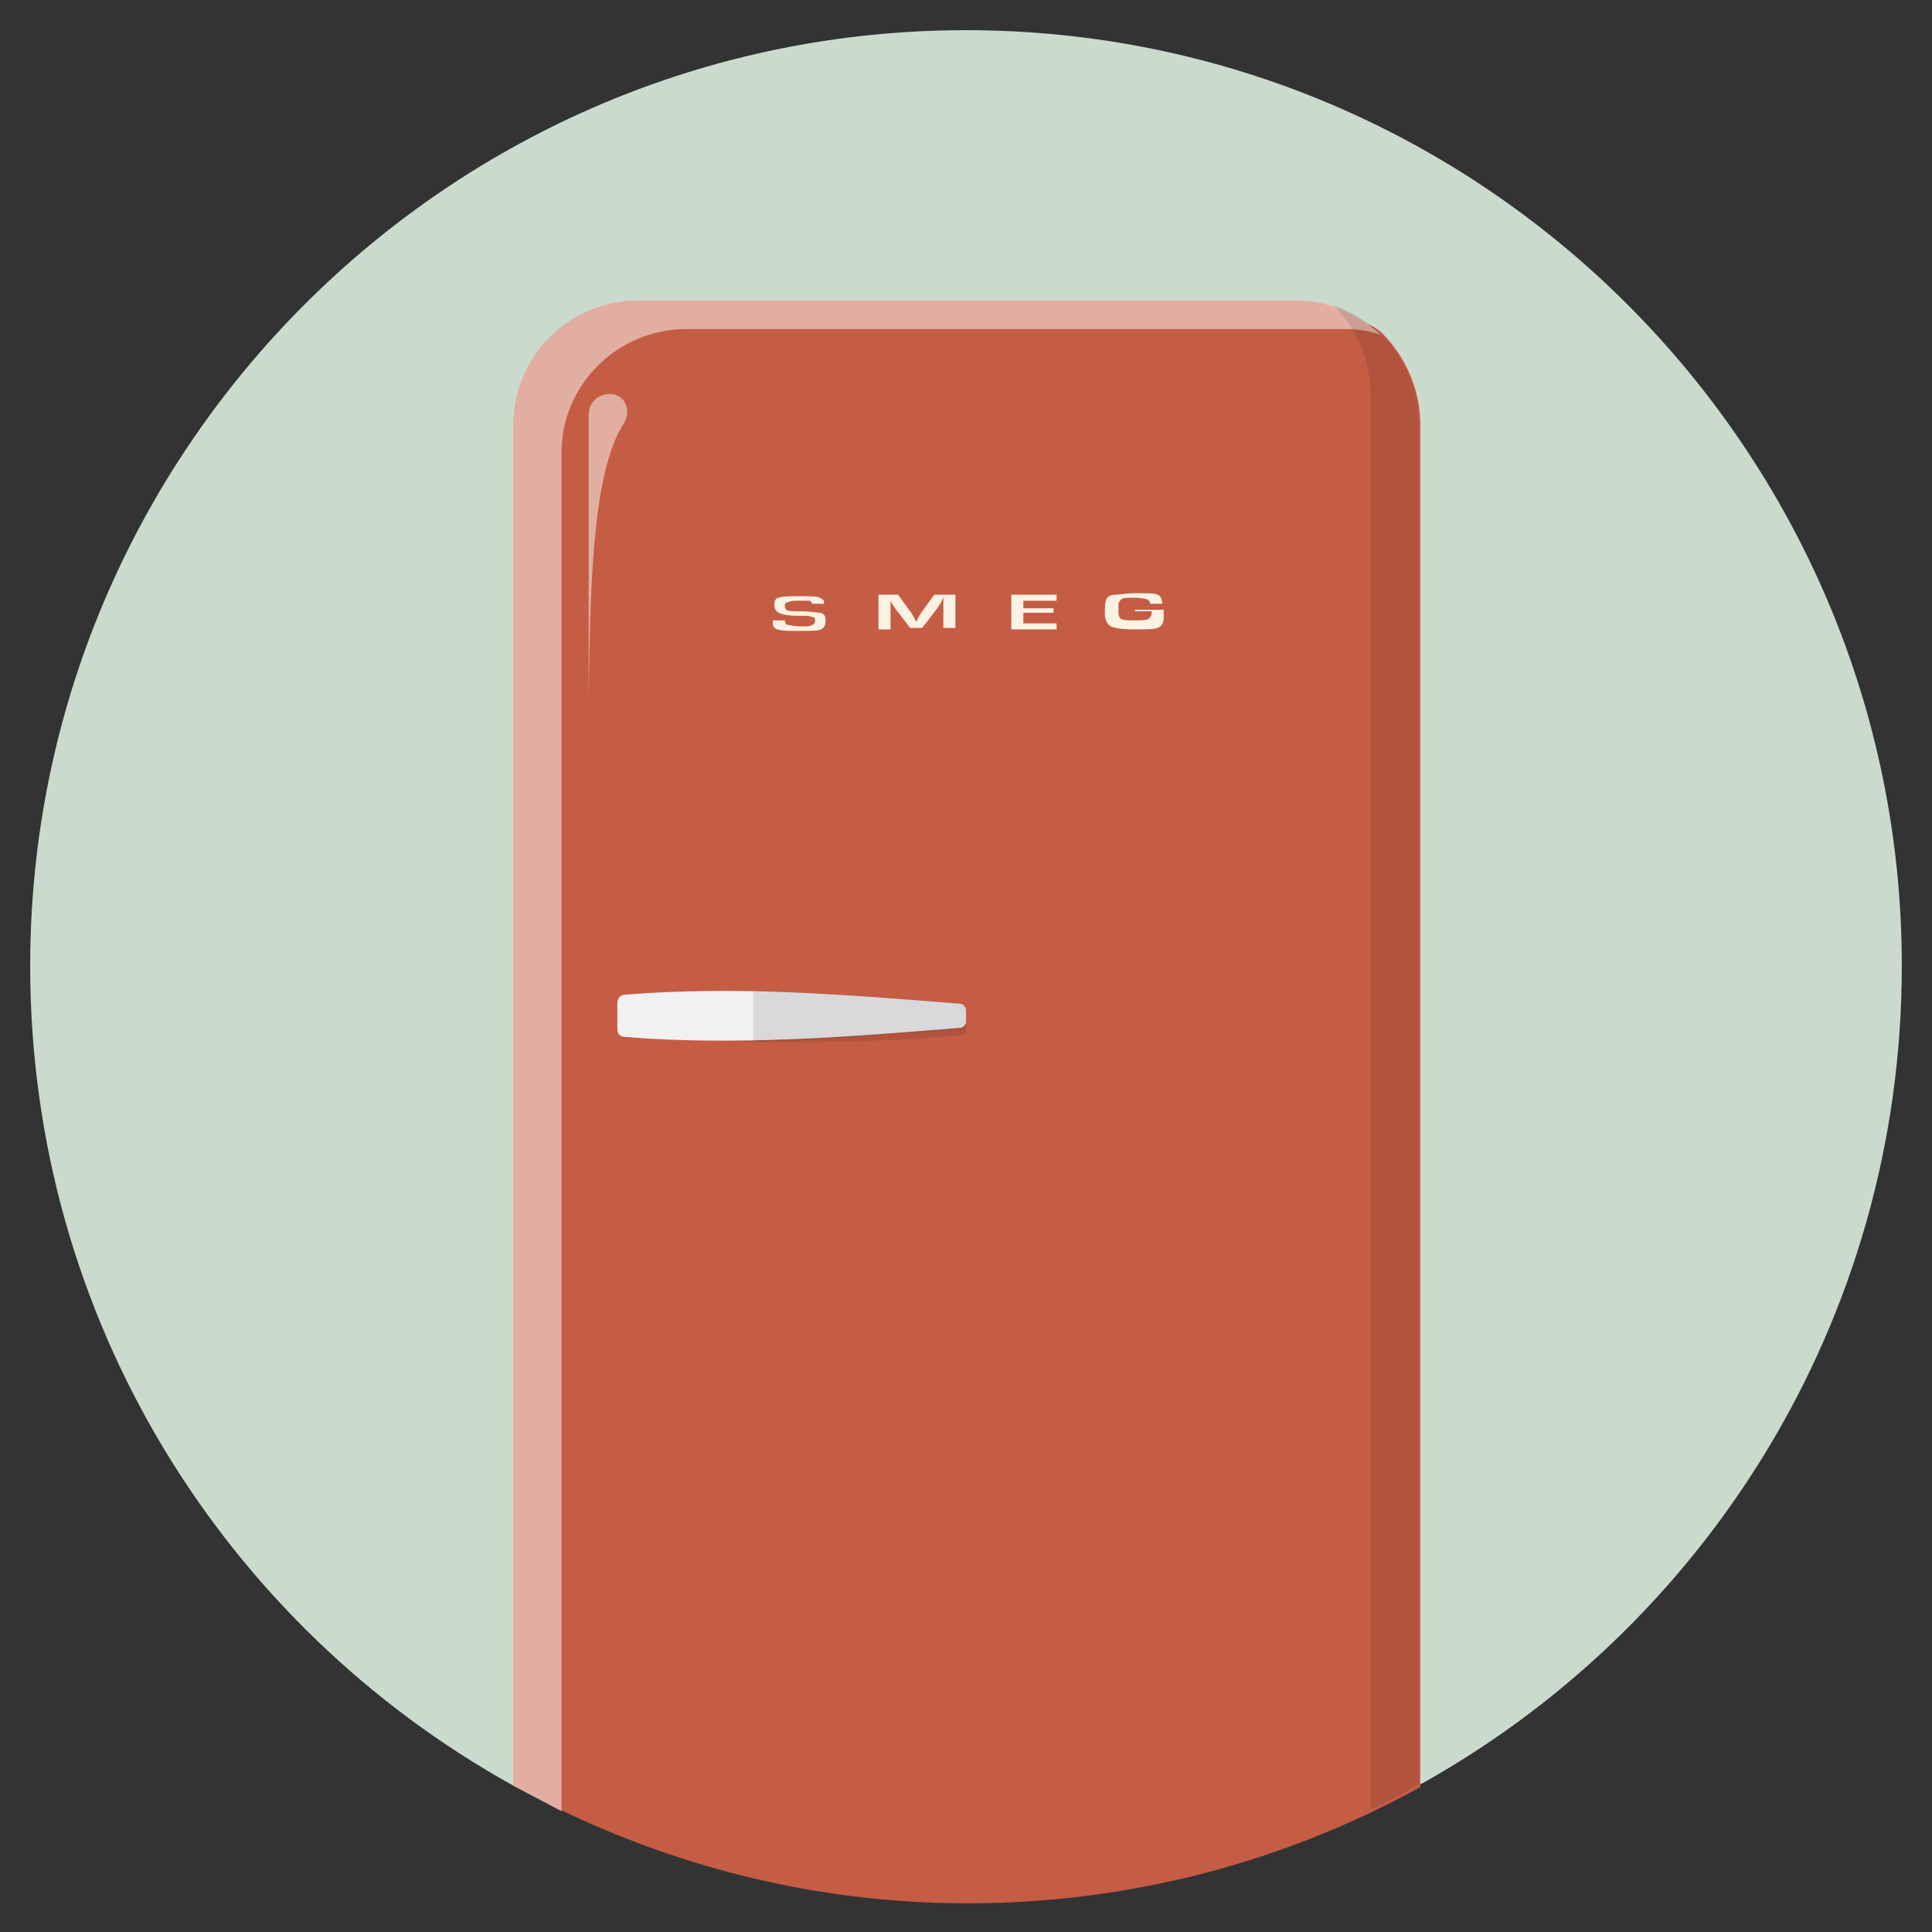 <?xml version="1.0" ?><!DOCTYPE svg  PUBLIC '-//W3C//DTD SVG 1.1//EN'  'http://www.w3.org/Graphics/SVG/1.1/DTD/svg11.dtd'><svg enable-background="new 0 0 128 128" id="Слой_1" version="1.1" viewBox="0 0 128 128" xml:space="preserve" xmlns="http://www.w3.org/2000/svg" xmlns:xlink="http://www.w3.org/1999/xlink"><rect x="0" y="0" width="128" height="128" fill="#333333" stroke="none"/><path d="M64,2C29.8,2,2,29.8,2,64c0,23.4,12.9,43.7,32,54.3c8.9,4.9,50.8,5,59.6,0.2C112.9,108,126,87.5,126,64  C126,29.8,98.2,2,64,2z" fill="#CADBCD"/><path d="M41.2,21.2c-3.7,0.8-5.8,3.1-5.8,7c0,0-0.1,90.7,0.5,91.1c8.5,4.3,18,6.8,28.2,6.8c10.9,0,21.1-2.8,30-7.7  V28.1c0-2.3-1-4.5-2.5-6c-1-1-2.6-0.9-4-1.3C86.8,20.7,41.7,21,41.2,21.2z" fill="#C55C44"/><g><g><path d="M45.5,21.8h43.5c0.9,0,1.7,0.1,2.5,0.4c-1.5-1.4-3.5-2.3-5.7-2.3H42.3c-4.6,0-8.3,3.7-8.3,8.3v90.1    c1.1,0.6,2.1,1.1,3.2,1.7V30C37.2,25.5,40.9,21.8,45.5,21.8z" fill="#E2AEA2"/><path d="M88.3,20.2c1.6,1.5,2.5,3.6,2.5,6v93.7c1.1-0.5,2.2-1.1,3.2-1.7V28.1    C94,24.4,91.6,21.3,88.3,20.2z" fill="#020202" opacity="0.1"/></g><path d="M63.6,67.1c-7.4-0.6-14.8-1.2-22.2-0.6c-0.3,0-0.5,0.3-0.5,0.5v1.1c0,0.3,0.2,0.5,0.5,0.5   c7.4,0.6,14.8,0.6,22.2,0c0.2,0,0.4-0.2,0.4-0.4v-0.7C64,67.3,63.8,67.2,63.6,67.1z" fill="#020202" opacity="0.1"/><path d="M63.6,66.5c-7.4-0.6-14.8-1.2-22.2-0.6c-0.3,0-0.5,0.3-0.5,0.5v1.8c0,0.3,0.2,0.5,0.5,0.5   c7.4,0.6,14.8,0,22.2-0.6c0.2,0,0.4-0.2,0.4-0.4v-0.7C64,66.7,63.8,66.5,63.6,66.5z" fill="#F1F0F2"/><g opacity="0.1"><path d="M63.6,66.5c-4.6-0.4-9.1-0.8-13.7-0.8v3.3c4.6-0.1,9.1-0.5,13.7-0.8c0.2,0,0.4-0.2,0.4-0.4v-0.7    C64,66.7,63.8,66.5,63.6,66.5z" fill="#020202"/></g><path d="M40.4,26.1c-0.8,0-1.4,0.6-1.4,1.4v18.9H39c0.1-7.2,0.2-15,2.3-18.3   C41.9,27.2,41.4,26.1,40.4,26.1C40.4,26.1,40.4,26.1,40.4,26.1z" fill="#FFFFFF" opacity="0.5"/><g><path d="M54.6,40h-0.8c0,0,0,0,0,0c0-0.1-0.1-0.2-0.2-0.2s-0.3,0-0.6,0c-0.4,0-0.6,0-0.8,0.1    c-0.1,0-0.2,0.1-0.2,0.2c0,0.1,0,0.2,0.1,0.3s0.4,0.1,1,0.1c0.6,0,1.1,0.1,1.3,0.1c0.2,0.1,0.3,0.2,0.3,0.5c0,0.3-0.1,0.5-0.3,0.6    c-0.2,0.1-0.7,0.1-1.5,0.1c-0.7,0-1.1,0-1.4-0.1s-0.3-0.3-0.3-0.5l0-0.1H52l0,0c0,0.2,0.1,0.3,0.2,0.3s0.4,0.1,0.9,0.1    c0.4,0,0.6,0,0.7-0.1c0.1,0,0.2-0.1,0.2-0.3c0-0.1,0-0.2-0.1-0.2c-0.1,0-0.2-0.1-0.5-0.1l-0.5,0c-0.7,0-1.1-0.1-1.3-0.2    c-0.2-0.1-0.3-0.3-0.3-0.5c0-0.3,0.1-0.5,0.3-0.5c0.2-0.1,0.7-0.1,1.4-0.1c0.7,0,1.1,0,1.3,0.1S54.6,39.7,54.6,40L54.6,40z" fill="#FCF2E3"/><path d="M63.3,39.3v2.3h-0.8v-1.3c0-0.1,0-0.2,0-0.3l0-0.2l0-0.2h0l-0.1,0.2L62.3,40c-0.1,0.1-0.2,0.3-0.2,0.3    l-1,1.3h-0.8l-1-1.3c-0.1-0.1-0.1-0.2-0.2-0.3l-0.1-0.2L59,39.7h0l0,0.2l0,0.2c0,0.1,0,0.2,0,0.3v1.3h-0.8v-2.3h1.3l0.8,1.1    c0.1,0.1,0.1,0.2,0.2,0.3l0.1,0.2l0.1,0.2h0l0.1-0.2l0.1-0.2c0.1-0.1,0.1-0.2,0.2-0.3l0.8-1.1H63.3z" fill="#FCF2E3"/><path d="M67.8,39.7v0.6h2v0.3h-2v0.7h2.2v0.4h-3v-2.3h3v0.4H67.8z" fill="#FCF2E3"/><path d="M75.2,40.4h1.9l0,0.5c0,0.3-0.1,0.6-0.4,0.7c-0.2,0.1-0.8,0.1-1.6,0.1c-0.8,0-1.3-0.1-1.5-0.2    c-0.2-0.1-0.4-0.4-0.4-0.8c0-0.5,0-0.8,0.1-1c0.1-0.2,0.3-0.3,0.6-0.3s0.7-0.1,1.3-0.1c0.8,0,1.3,0,1.5,0.1    c0.2,0.1,0.3,0.3,0.3,0.6h-0.8c0-0.2-0.1-0.2-0.2-0.3c-0.1,0-0.4-0.1-0.8-0.1c-0.5,0-0.8,0-0.9,0.1s-0.2,0.2-0.2,0.4l0,0.2l0,0.3    c0,0.2,0.1,0.4,0.2,0.4c0.1,0.1,0.4,0.1,0.9,0.1c0.5,0,0.7,0,0.9-0.1c0.1-0.1,0.2-0.2,0.2-0.4l0-0.1h-1.1V40.4z" fill="#FCF2E3"/></g></g></svg>